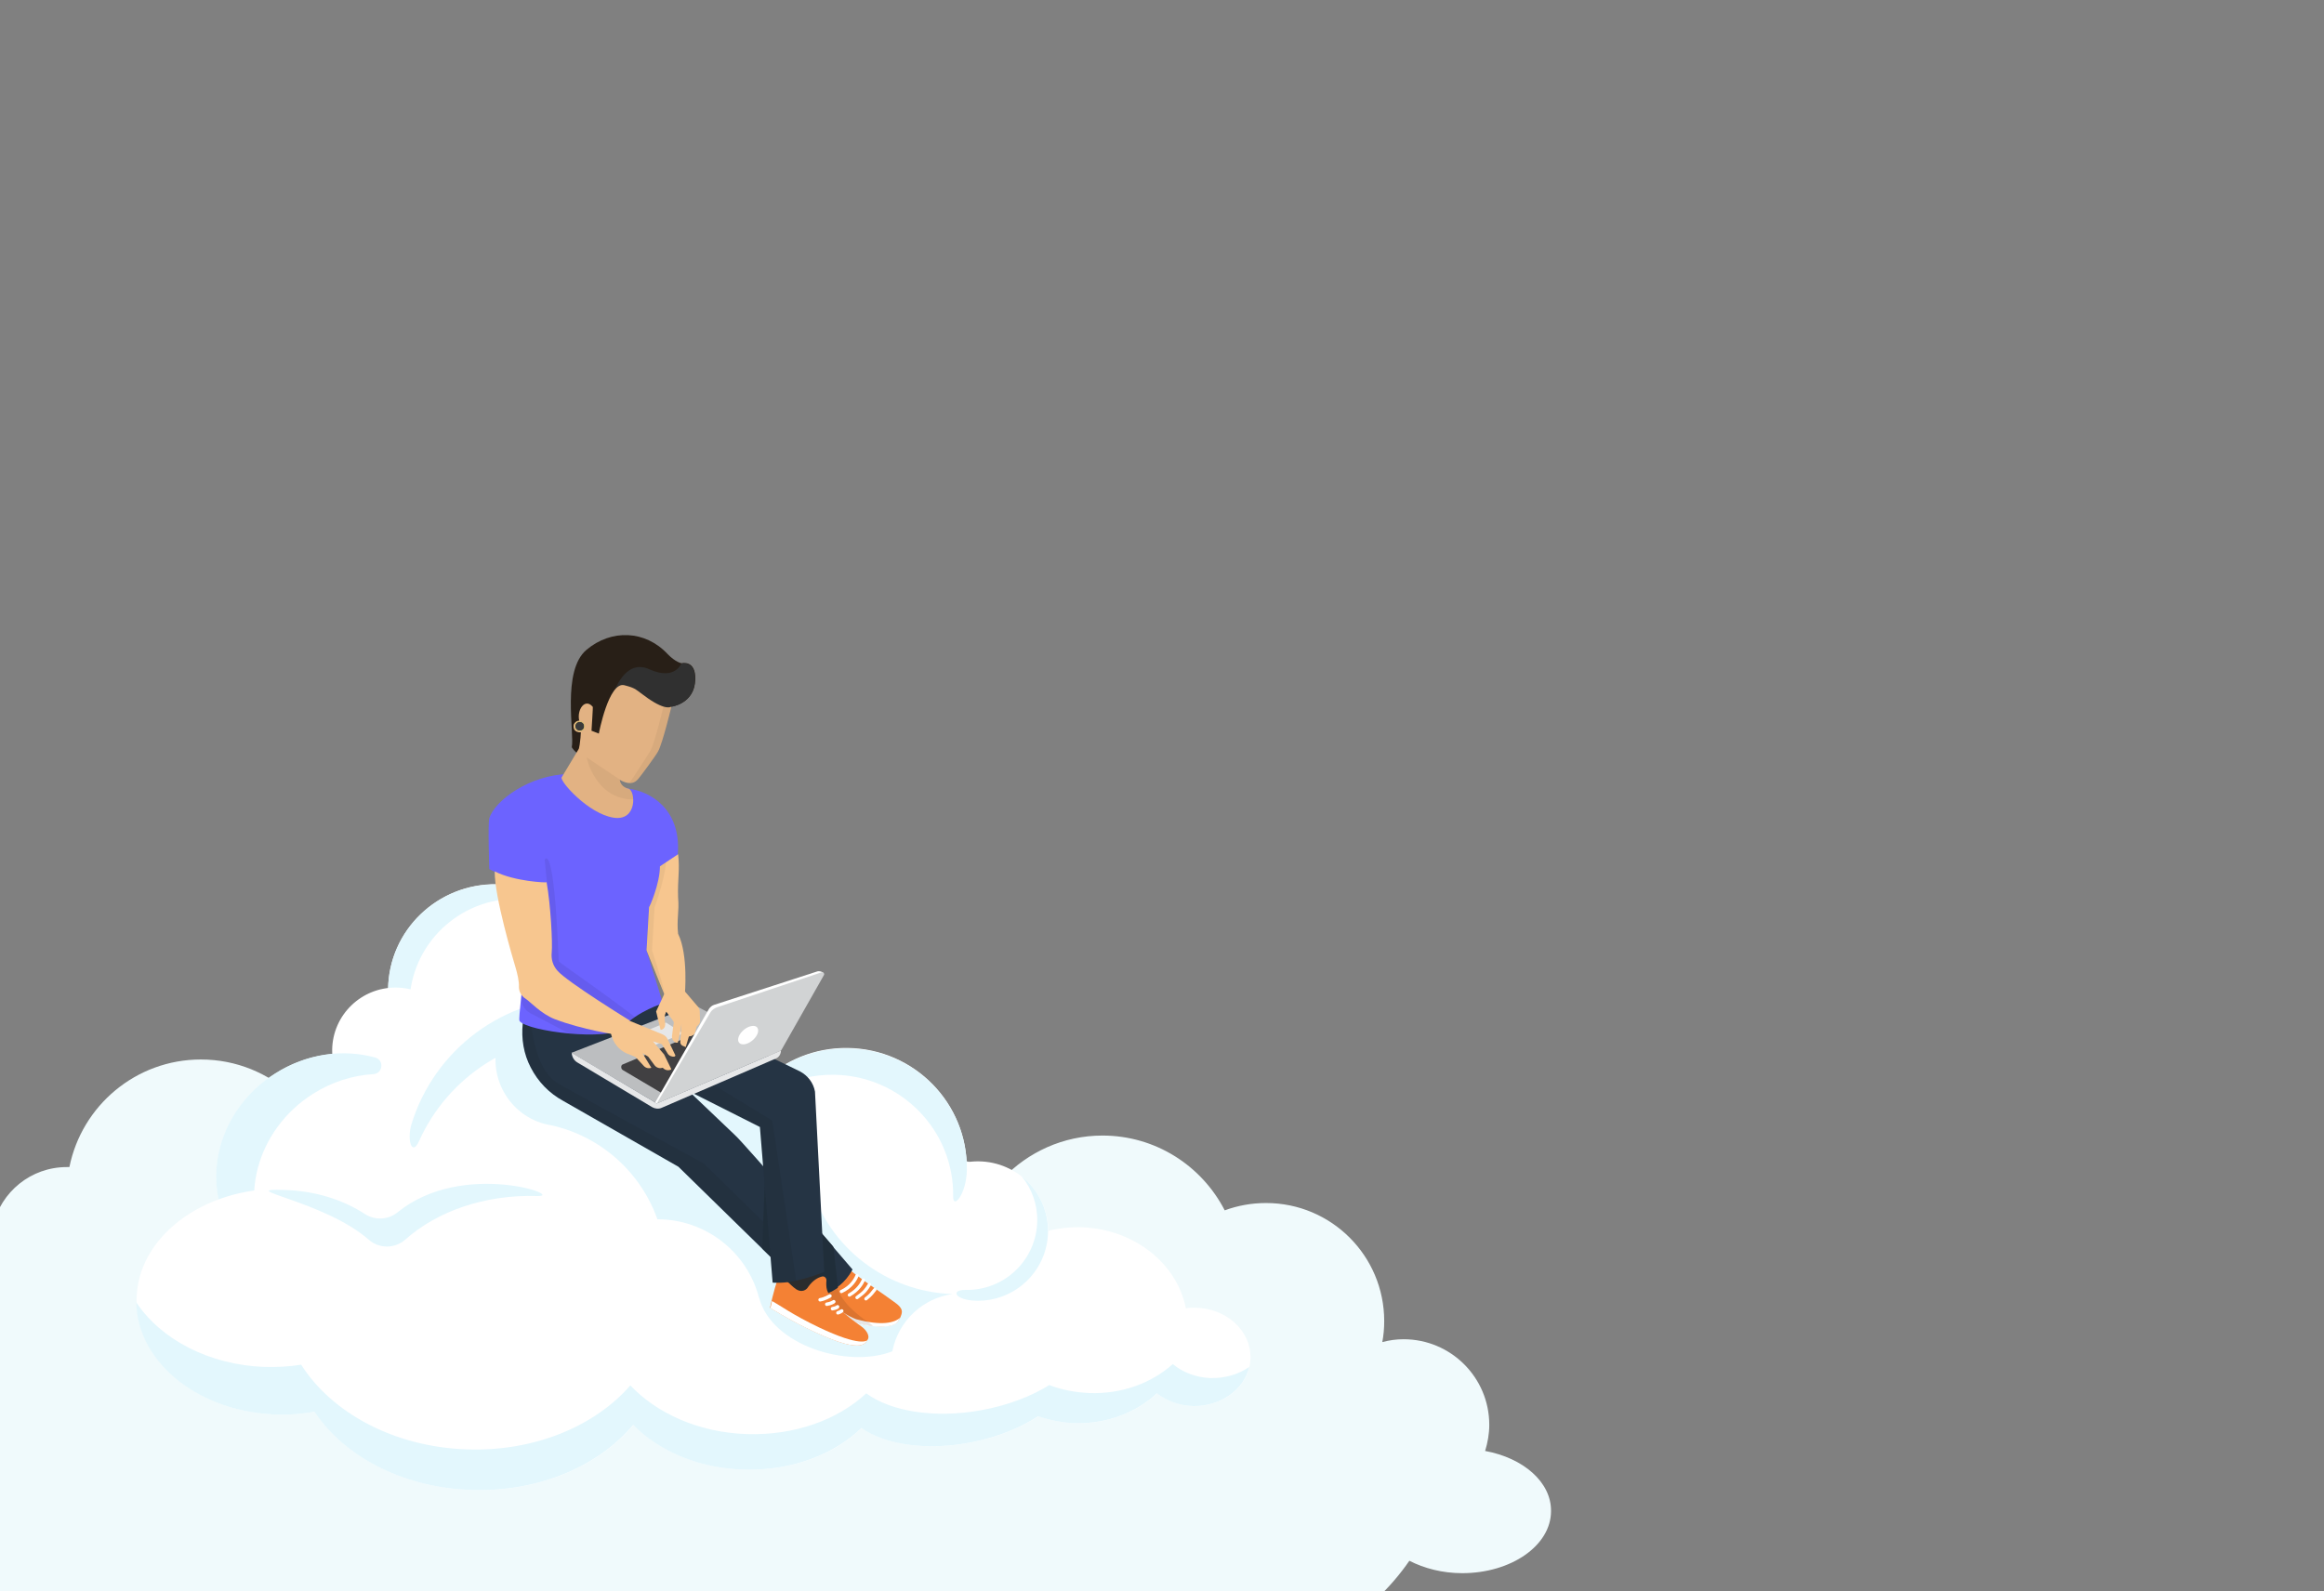 <?xml version="1.0" encoding="utf-8"?>
<!-- Generator: Adobe Illustrator 24.0.2, SVG Export Plug-In . SVG Version: 6.00 Build 0)  -->
<svg version="1.1" xmlns="http://www.w3.org/2000/svg" xmlns:xlink="http://www.w3.org/1999/xlink" x="0px" y="0px"
	 viewBox="0 0 730 500" style="enable-background:new 0 0 730 500;" xml:space="preserve">
<rect x="0" y="0" width="730" height="500" fill="#808080" stroke="none"/>
<style type="text/css">
	.st0{fill:#F0FAFC;}
	.st1{fill:#FFFFFF;}
	.st2{fill:#E3F7FD;}
	.st3{fill:#F48134;}
	.st4{opacity:0.1;}
	.st5{fill:#253444;}
	.st6{opacity:7.000000e-02;}
	.st7{fill:#202E3A;}
	.st8{fill:#2B2C2D;}
	.st9{fill:none;stroke:#FFFFFF;stroke-width:1.087;stroke-linecap:round;stroke-miterlimit:10;}
	.st10{fill:#6C63FF;}
	.st11{fill:#281F17;}
	.st12{fill:#303030;}
	.st13{fill:#E2B283;}
	.st14{opacity:5.000000e-02;}
	.st15{fill:#BCBEC0;}
	.st16{fill:#414042;}
	.st17{fill:#E6E7E8;}
	.st18{fill:#F7C68F;}
	.st19{fill:#D1D3D4;}
	.st20{fill:none;stroke:#FFFFFF;stroke-width:1.031;stroke-linecap:round;stroke-miterlimit:10;}
	.st21{fill:#3A3A3A;stroke:#E0C475;stroke-width:0.25;stroke-miterlimit:10;}
</style>
<g id="background">
	<g>
		<g>
			<path class="st0" d="M466.5,455.9c0.8-2.6,1.3-5.4,1.3-8.2c0-14.9-12.1-26.9-26.9-26.9c-2.3,0-4.5,0.3-6.7,0.9
				c0.4-2.1,0.6-4.3,0.6-6.6c0-20.5-16.6-37.1-37.1-37.1c-4.6,0-8.9,0.8-13,2.3c-7.2-14-21.7-23.5-38.4-23.5
				c-12.3,0-23.4,5.2-31.3,13.5c-6.7-4.6-14.8-7.2-23.5-7.2c-16.1,0-30.1,9.2-37.1,22.5c-4.6-6.9-12.5-11.5-21.5-11.5
				c-11.6,0-21.4,7.6-24.7,18.2c-11.2-8-25.3-12.7-40.6-12.7c-7.7,0-15.2,1.2-22.1,3.4c0-0.1,0-0.1,0-0.2c0-12-9.7-21.6-21.6-21.6
				c-8.1,0-15.1,4.4-18.8,10.9c-1.5-21.9-19.7-39.2-42-39.2c-20.4,0-37.4,14.5-41.3,33.8c-0.3,0-0.5,0-0.8,0
				c-11.3,0-20.7,7.8-23.2,18.4c-5.6,3.4-10.7,7.4-15.3,12.1c-6.7-4.4-14.6-7-23.1-7c-23.4,0-42.4,19.3-43.5,43.5
				c-2.3-0.7-4.7-1.2-7.2-1.2c-12.6,0-22.9,10.2-22.9,22.9c0,12.6,10.2,22.9,22.9,22.9c7.2,0,13.6-3.4,17.8-8.6
				c4.6,18.2,25.1,32,49.6,32.1c14.5,18.7,37.2,30.8,62.8,30.8c15.5,0,29.9-4.4,42.1-12.1c6.7,11.5,19.2,19.2,33.4,19.2
				c18.6,0,34.1-13.1,37.8-30.6c3.2,6.4,9.8,10.8,17.5,10.8c10.2,0,18.5-7.7,19.5-17.6c15.1,14.4,37.5,23.5,62.6,23.5
				c16.7,0,32.2-4,45.2-11c17.3,17.1,51,23.6,86.1,14.2c26.6-7.1,48-21.7,59.6-38.6c4.7,2.4,10.4,3.9,16.6,3.9
				c15.4,0,27.9-8.7,27.9-19.5C487.3,465.7,478.5,458.1,466.5,455.9z"/>
		</g>
	</g>
	<g>
		
			<ellipse transform="matrix(0.98 -0.2 0.2 0.98 -76.715 66.386)" class="st1" cx="289.9" cy="412.5" rx="27.4" ry="19.5"/>
		
			<ellipse transform="matrix(1.453424e-02 -1 1 1.453424e-02 -157.945 462.292)" class="st1" cx="155.6" cy="311.3" rx="33.4" ry="33.7"/>
		<path class="st2" d="M128.6,315.3c0.3-18.5,15.6-33.2,34.1-32.9c5.4,0.1,10.5,1.4,15,3.8c-5.8-5.1-13.4-8.2-21.7-8.3
			c-18.6-0.3-33.9,14.5-34.1,32.9c-0.2,13.1,7.2,24.5,18.2,30.2C132.9,334.7,128.5,325.5,128.6,315.3z"/>
		
			<ellipse transform="matrix(1.462676e-02 -1 1 1.462676e-02 -207.674 449.474)" class="st1" cx="124.2" cy="330.1" rx="19.8" ry="19.9"/>
		
			<ellipse transform="matrix(0.845 -0.535 0.535 0.845 -179.966 113.151)" class="st1" cx="105.2" cy="367.1" rx="38.2" ry="35.2"/>
		<path class="st2" d="M84.9,393.9c-10.4-16.4-4.4-38.9,13.4-50.2c6-3.8,12.5-5.8,19-6.2c3-0.2,3.4-4.4,0.6-5.2
			c-10.1-2.8-21.6-1.3-31.5,5C68.6,348.6,62.6,371,73,387.5c4.4,7,11.1,11.8,18.7,14.1C89.1,399.4,86.8,396.9,84.9,393.9z"/>
		<path class="st1" d="M375.4,410.9c-1,0-2,0-2.9,0.2c-2.8-14.3-16.6-25.2-33.4-25.5c-17-0.2-31.2,10.5-34.2,25
			c-2.5,0.2-5.1,0.6-7.7,1.1c-6.7,1.4-12.8,3.7-17.9,6.5c-4.8-15.4-22.5-27.1-43.7-27.4c-13.4-0.2-25.5,4.1-33.9,11.2
			c-9.6-14.4-28.6-24.3-50.7-24.6c-11.3-0.2-21.8,2.2-30.8,6.4c-8.1-6.2-19.1-10.1-31.3-10.3c-25.1-0.4-45.8,15.2-46,34.8
			c-0.3,19.6,19.9,35.8,45,36.2c3.8,0.1,7.5-0.3,11-0.9c9.6,14.4,28.6,24.3,50.7,24.6c20.7,0.3,38.9-7.9,49.4-20.5
			c8.2,8.4,21.1,13.9,35.6,14.1c14.6,0.2,27.6-4.9,36.1-13.1c7.5,5.3,20.8,7.3,35,4.4c7.9-1.6,15-4.5,20.5-8.1
			c3.8,1.3,7.8,2.1,12.1,2.2c9.9,0.1,18.9-3.5,25.2-9.4c3.1,2.4,7.1,3.9,11.5,4c9.7,0.1,17.7-6.6,17.8-15.2
			C392.9,418,385.1,411,375.4,410.9z"/>
		<path class="st2" d="M380.2,433c-4.6-0.2-8.7-1.8-11.8-4.4c-6.7,6-16.1,9.5-26.3,9.1c-4.4-0.2-8.6-1-12.5-2.5
			c-5.8,3.6-13.1,6.4-21.4,7.9c-14.8,2.7-28.5,0.3-36.1-5.3c-8.9,8.3-22.5,13.3-37.6,12.8c-15-0.5-28.2-6.5-36.5-15.3
			c-11.1,12.8-30.2,20.9-51.5,20.1c-22.8-0.8-42.3-11.5-51.9-26.6c-3.7,0.6-7.5,0.8-11.4,0.7c-17.7-0.6-32.8-8.8-40.4-20.3
			c0.3,19.2,20.2,34.9,45,35.3c3.8,0.1,7.5-0.3,11-0.9c9.6,14.4,28.6,24.3,50.7,24.6c20.7,0.3,38.9-7.9,49.4-20.5
			c8.2,8.4,21.1,13.9,35.6,14.1c14.6,0.2,27.6-4.9,36.1-13.1c7.5,5.3,20.8,7.3,35,4.4c7.9-1.6,15-4.5,20.5-8.1
			c3.8,1.3,7.8,2.1,12.1,2.2c9.9,0.1,18.9-3.5,25.2-9.4c3.1,2.4,7.1,3.9,11.5,4c8.6,0.1,15.9-5.2,17.5-12.3
			C389.1,431.8,384.9,433.1,380.2,433z"/>
		
			<ellipse transform="matrix(1.469650e-02 -1 1 1.469650e-02 -84.148 688.221)" class="st1" cx="307.1" cy="386.8" rx="21.9" ry="22.1"/>
		<path class="st2" d="M321,369.7c3.1,3.8,4.9,8.7,4.8,14c-0.2,12.1-10.2,21.8-22.4,21.6c-5.1-0.1-3.4,3.3,3.4,3.4
			c12.2,0.2,22.2-9.5,22.4-21.6C329.3,380.1,326.1,373.8,321,369.7z"/>
		
			<ellipse transform="matrix(1.472522e-02 -1 1 1.472522e-02 -105.13 627.368)" class="st1" cx="265.8" cy="367" rx="37.7" ry="37.9"/>
		<path class="st2" d="M262,337.7c20.9,0.3,37.7,17.4,37.4,38.2c-0.1,4.3,4.2-0.7,4.3-8.3c0.3-20.8-16.4-37.9-37.4-38.2
			c-16.6-0.2-30.9,10.1-36.2,24.8C237,344.1,248.8,337.5,262,337.7z"/>
		
			<ellipse transform="matrix(1.464061e-02 -1 1 1.464061e-02 -188.84 547.303)" class="st1" cx="183.3" cy="369.5" rx="56" ry="56.4"/>
		<path class="st2" d="M168.7,375.8c-16.5-0.5-31.4,4.8-41.4,13.7c-3.3,2.9-8.2,2.9-11.5,0c-13.9-12.2-43.1-16.2-26.3-15.6
			c9.6,0.3,18.3,3.1,25.2,7.6c3.1,2,7.3,1.8,10.2-0.6C145.5,364.2,178.2,376.1,168.7,375.8z"/>
		<path class="st2" d="M184.1,325.2c28.9,0.4,52.3,22.3,55.3,50.1c0.2-1.7,0.3-3.3,0.3-5.1c0.5-30.9-24.4-56.4-55.6-56.8
			c-25.8-0.4-47.8,16.5-54.9,40c-1.4,4.8,0.2,10.2,2.5,5C140.6,338.6,160.8,324.9,184.1,325.2z"/>
		<path class="st2" d="M194.5,317.5c5,0.1,9.9,0.8,14.5,2.1c-7.5-3.8-15.9-6-24.9-6.1"/>
		<path class="st2" d="M157.9,322.8l-1.3,4c-3.8,12.1,4.1,24.9,16.7,26.8l0,0l0,0c15.4,3.5,27.9,14.6,33.2,29.5l0,0
			c15,0,28.1,10.1,31.9,24.6l0.1,0.2c3.9,14.7,27.6,22.2,41.8,16.7l0,0l0.1-0.5c2-9.2,9.5-16.2,18.8-17.5l0,0l0,0
			c-20.8-0.7-38.8-14.5-44.7-34.4l-7.1-23.8l-61.7-25.2l-14.2-6.4L157.9,322.8z"/>
	</g>
</g>
<g id="people">
	<g>
		<path class="st3" d="M262.3,395.3c0,0,4.4,3.9,12.5,9.5c1.8,1.2,4,2.8,6.1,4.3c2.9,2,2.6,3.1,2,4.6c-0.2,0.6-0.6,1.1-0.9,1.5
			c-1.8,2.7-11.2,1.3-14.2,0c-3-1.3-12.3-7.1-12.2-9.1c0-1.1-0.6-6.1,1.5-9.7C258.8,393.6,262.3,395.3,262.3,395.3z"/>
		<path class="st1" d="M255.6,406.2c0,2,9.2,7.8,12.2,9.1c3,1.3,12.4,2.7,14.2,0c0.2-0.4,0.5-0.8,0.8-1.3c-1.8,1.6-5.7,2.7-13.9,0.5
			c-5.4-2.1-9.6-6.6-13.4-10.2C255.6,405.1,255.6,405.8,255.6,406.2z"/>
		<path class="st4" d="M273.5,416c-1.7-1.2-8.3-5.4-10.3-10.8c-1.5-4.1-1.1-4.1-1.1-4.1s-1.9-0.6-4.4,3.1c-0.4,0.7-1.1,0.9-2.1,0.7
			c0,0.6,0,1,0,1.2c0,2,9.2,7.8,12.2,9.1c1.3,0.6,3.8,1.1,6.4,1.4C274,416.4,273.8,416.2,273.5,416z"/>
		<path class="st5" d="M165.9,307.1l-1.7,14.5c-0.5,4.8,0.3,9.6,2.5,13.8l0,0c2.3,4.5,5.8,8.1,10.2,10.5l36.2,20.7l41.7,40.8
			c0,0,8.4,0,13-8.5c0,0-33.7-39.4-37.1-42.4L197,324.4l0.4-11.4L165.9,307.1z"/>
		<path class="st6" d="M261.8,405.5l-40.7-39.9c0,0-36.7-20-45.7-25.1c-9-5.1-9-24.7-9-24.7l-1.4-0.4l-0.7,6.2
			c-0.5,4.8,0.3,9.6,2.5,13.8l0,0c2.3,4.5,5.8,8.1,10.2,10.5l36.2,20.7l41.7,40.8C254.9,407.5,258.2,407.5,261.8,405.5z"/>
		<g>
			<path class="st7" d="M239.4,392.3L239.4,392.3l15.6,15.2c0,0,4.1,0,8.2-2.9l-1.4-12.8c-0.1-0.1-0.2-0.2-0.3-0.4
				c-5.8-6.8-14.5-16.8-21.1-24.4L239.4,392.3z"/>
			<polygon class="st7" points="216.8,343.2 197,324.4 215.5,342.5 			"/>
			<polygon class="st7" points="195,317.3 197,324.4 197.3,316.4 			"/>
		</g>
		<polygon class="st8" points="258.1,403.6 256,392.7 247,393 246.2,406.6 256.1,410.1 		"/>
		<g>
			<path class="st3" d="M258.2,401.1c0.7-0.2,1.4,0.4,1.4,1.2c-0.1,0.9-0.1,2.1,0.2,3.1c2.1,5.7,9.1,10.1,10.8,11.4
				c1.8,1.3,2.7,3.2,1.9,4.2c-0.8,1-1.5,5.1-19.9-4.1c-6-3-10.7-6-10.7-6s1.1-5.6,2.6-9.5c2.5,0.2,3.4,2.2,5.6,3.7
				c1.7,1.1,3.2,0.3,3.8-0.8C255.4,402.2,257,401.4,258.2,401.1z"/>
			<path class="st9" d="M257.6,408.4c1.4-0.2,3.1-1.2,3.1-1.2"/>
			<path class="st9" d="M259.7,409.8c1.3-0.2,2.1-0.7,2.2-0.8"/>
			<path class="st9" d="M261.5,411.2c1.3-0.2,1.6-0.6,1.6-0.6"/>
			<path class="st9" d="M263.2,412.5c0.7-0.2,1.2-0.6,1.2-0.6"/>
			<path class="st1" d="M272.5,421c-0.1,0.2-2,2.4-15.4-4c-8.5-4.1-11.8-6.7-14.6-8.2c-0.3,1.3-0.5,2.2-0.5,2.2s4.7,3,10.7,6
				C271,426.1,271.7,422,272.5,421z"/>
		</g>
		<path class="st5" d="M204,313.7l47.2,22.9c2.5,1.3,4.3,3.6,4.8,6.4l2.9,56.6c0,0-2.9,1.4-8.8,2.8c-3.7,0.9-7.4,0.6-7.4,0.6
			l-4-48.9l-23.2-11.7L197,324.4l-2-7.1L204,313.7z"/>
		<g class="st6">
			<path d="M242.6,352.1l-39.4-24l-2,0.3l14.3,14.1l23.2,11.7l4,48.9c0,0,3.7,0.2,7.4-0.6L242.6,352.1z"/>
		</g>
		<path class="st10" d="M178.7,243.2l18.7,4.6c6.6,0.8,16.6,6.2,15.5,20.6c-0.2,2.8-9,16.7-9,16.7l-0.8,13.6c0,0,5.2,16.6,5.1,16.6
			c0,0-7.8,2.3-12.7,7.6c-4,4.4-29.9,1.2-32.3-2.1c-0.5-0.6,1.4-12.4,0.8-15.2c-2.7-12.6-8.7-31.7-8.7-31.7l-1.6-0.8
			c0,0-0.5-14.2,0-16C155.4,251.5,166.5,243.4,178.7,243.2z"/>
		<path class="st6" d="M175.5,302.1c-1.5-38.9-4.4-31.9-4.4-31.9l0.7,7.1L164,305c0,0.1,0,0.1,0,0.2c0.4,1,0.2,4.6-0.2,8.1
			c-0.2,2.1,0.9,4,2.7,5l12.2,6.4c7.3,0.7,14.9,0.4,16.9-1.8c1.2-1.3,2.5-2.4,3.9-3.3C187.3,310.3,177.6,303.8,175.5,302.1z"/>
		<path class="st11" d="M210.9,222c0,0,7.3-0.8,7.5-8.5c0.2-6.3-4.3-5.1-4.3-5.1s-1.9-0.3-4.4-2.9c-7-7.5-17.7-7.9-25.5-1.3
			c-7.8,6.6-3.7,26.2-4.6,30.6C187.4,246.6,210.9,222,210.9,222z"/>
		<path class="st12" d="M204,210.3c8,3.6,10-1.8,10-1.8s4.5-1.2,4.3,5.1c-0.2,7.6-7.5,8.5-7.5,8.5s-2.5,1.6-6.1,3.8l-12.1-7.9
			C192.8,217.9,196.1,206.7,204,210.3z"/>
		<path class="st13" d="M203.5,219.4c-4-2.8-3.5-3.1-7.4-4.1c-4.9-1.2-8,15.2-8,15.2l-2.3-0.9c0,0,0.5-7.6,0.4-7.5
			c-2.8-3.4-5.9,2.3-3.6,5.9c-0.3,6.2-0.8,7.3-0.8,7.3l-5.4,9c-0.4,1.4,8.4,11.3,16.2,12.6c7.8,1.3,7-8.7,4.8-9.1
			c-1.4-0.3-2.5-1.3-2.7-2.7c0,0,0,0,0-0.1c0,0,0.1,0,0.1,0.1c2.2,1.2,4.2,1.5,5.8-0.5c0.9-1.1,5.5-7.3,6.1-8.5
			c1.4-2.4,4.2-14.1,4.2-14.1S209.4,223.5,203.5,219.4z"/>
		<g>
			<g class="st14">
				<path d="M199,251.2c-0.1-1.8-0.7-3.3-1.5-3.4c-1.4-0.3-2.5-1.3-2.7-2.7c0,0,0,0,0-0.1c0,0,0.1,0,0.1,0.1l-10.6-7.1
					C184.2,238,187,251.2,199,251.2z"/>
			</g>
			<path class="st14" d="M208.4,222L208.4,222c0,0-2.8,11.8-4.2,14.1c-0.7,1.1-5.6,8.8-6.5,9.9c1.1,0,2-0.4,2.9-1.4
				c0.9-1.1,5.5-7.3,6.1-8.5c1.4-2.4,4.2-14.1,4.2-14.1S210.3,222.6,208.4,222z"/>
		</g>
		<g>
			<polygon class="st15" points="179.5,330.8 206.3,346.7 245.3,330.1 218.1,315.8 			"/>
			<path class="st16" d="M195.6,336.2l12,7.1c0.3,0.2,0.6,0.2,0.8,0.1l30.5-12.5c0.8-0.3,0.8-1.4,0-1.7l-14.4-6.6
				c-0.2-0.1-0.5-0.1-0.8,0l-28.2,11.9C195,334.8,195,335.8,195.6,336.2z"/>
			<path class="st17" d="M206.3,346.7l-26.7-15.9l0,0c0,1.2,0.7,2.4,1.7,3l23.6,14.1c0.9,0.5,2,0.6,2.9,0.2l35.9-15.5
				c1-0.4,1.6-1.4,1.6-2.5L206.3,346.7z"/>
			<polygon class="st17" points="209.2,321.3 214.6,324.7 203.9,329.1 198.6,325.7 			"/>
			<path class="st18" d="M208.9,311.8l-2.8,6l1.4,5.8c0,0,1.8-0.1,1.4-2.4c-0.4-2.3,0.4-3.3,0.4-3.3l2.1,2.8
				c0.2,0.3,0.3,0.6,0.2,0.9c-0.1,0.9-0.4,2.8-0.5,3.8c-0.1,0.6,0.1,1.3,0.5,1.7c0.4,0.5,0.9,0.6,1.3,0.5c0.3-0.8,1.2-5.9,1.2-5.9
				l-0.4,5.5c-0.1,0.7,0.3,1.3,1,1.5l0.7,0.3l1-3.4l0.1,0c0.9,0,1.7-0.5,1.9-1.4l0.4-1.6l0.6-0.6c0.3-0.3,0.5-0.7,0.5-1.1l-0.1-3.1
				c0-0.5-0.2-1-0.5-1.4l-4.6-5.4L208.9,311.8z"/>
			<path class="st1" d="M206.3,346.7l-0.5-0.3l16.9-29.4c0.4-0.6,1-1.1,1.7-1.3l32.4-10.5c0.5-0.1,1.1,0,1.6,0.3l0.2,0.2
				L206.3,346.7z"/>
			<path class="st19" d="M206.3,346.7l16.8-28.5c0.5-0.9,1.4-1.5,2.4-1.8l32.6-10.9c0.5-0.1,1,0.4,0.7,0.9l-13.4,23.6L206.3,346.7z"
				/>
			<g>
				<path class="st1" d="M238.1,324.3c-0.3,1.5-2,3.2-3.7,3.7c-1.7,0.5-2.8-0.3-2.5-1.8c0.3-1.5,2-3.2,3.7-3.7
					S238.4,322.7,238.1,324.3z"/>
			</g>
		</g>
		<path class="st18" d="M155.4,273.8c-0.1,8,5.8,27.7,6.6,30.4c0.5,1.7,1.1,4.2,1,5.9c0,1.5,0.8,2.9,2.1,3.7
			c1.4,0.9,4.8,4.7,9.1,6.4c8.9,3.4,19.4,4.9,19.4,4.9l4.3-4.4c0,0-19.8-12.2-22.8-15.7c-1.5-1.7-2-3.7-1.8-5.7
			c0.3-2.9-0.3-14.8-1.6-22.1C171.8,277.4,161.7,277,155.4,273.8z"/>
		<path class="st18" d="M207.3,272.2c0,0,2.3-1.5,5.7-3.8c0.6,4.8-0.2,8,0,13.6c0.4,4.5-0.5,6.8,0,11.4c3.3,6.7,2.1,19.3,2.1,19.3
			s-4.4,4.4-6.3,0c-2.5-6.1-5.7-14.1-5.7-14.1l0.8-13.6C204,285.1,207.3,277.6,207.3,272.2z"/>
		<path class="st14" d="M205.6,285.1c0,0,3.2-8.6,3.6-14.2c-1.2,0.8-1.9,1.2-1.9,1.2c0,5.4-3.3,12.9-3.3,12.9l-0.8,13.6
			c0,0,3.2,8,5.7,14.1c-1.4-6.2-4.1-14.1-4.1-14.1L205.6,285.1z"/>
		<path d="M197.6,246"/>
		<path class="st18" d="M197.9,320.8l10.2,4.2c0.7,0.3,1.3,0.8,1.6,1.5l2.4,5c0.1,0.2,0,0.4-0.3,0.5l0,0c-0.8,0.1-1.7-0.3-2.1-1
			l-1.8-2.9l-2.8-0.9l3.5,4.1l2.2,4.5c0.1,0.1,0,0.3-0.1,0.3l0,0c-0.9,0.4-1.9,0.1-2.5-0.6l0,0l-0.1,0c-0.9,0.3-1.9,0-2.5-0.8
			l-2-2.7l-1.8-1.1l2.8,4.6l0,0c-0.8,0.3-1.7,0.1-2.3-0.5l-2.7-2.9l-2.4-1c0,0,0,0-0.1,0c-2.7-1.1-4.6-3.5-5.2-6.4l-0.4-1.6
			L197.9,320.8z"/>
		<path class="st20" d="M264.3,405.8c3.1-1.4,4.5-3.9,4.9-5"/>
		<path class="st20" d="M266.8,406.9c2.8-1.6,3.9-3.6,4.4-4.7"/>
		<path class="st20" d="M269.2,407.7c2.5-1.8,2.9-2.5,3.9-4.1"/>
		<path class="st20" d="M272,408.1c1.6-1.2,2.3-2.3,2.8-2.9"/>
	</g>
	<path class="st13" d="M182.5,230.1c0,0-2.7,0.3-2.3-2.4c0,0,0.6-1.7,2.6-1.2s1.6,1.1,1.6,1.1s-0.9,1.7-0.9,1.8
		C183.5,229.5,182.5,230.1,182.5,230.1z"/>
	<circle class="st21" cx="182.1" cy="228.2" r="1.5"/>
</g>
</svg>
